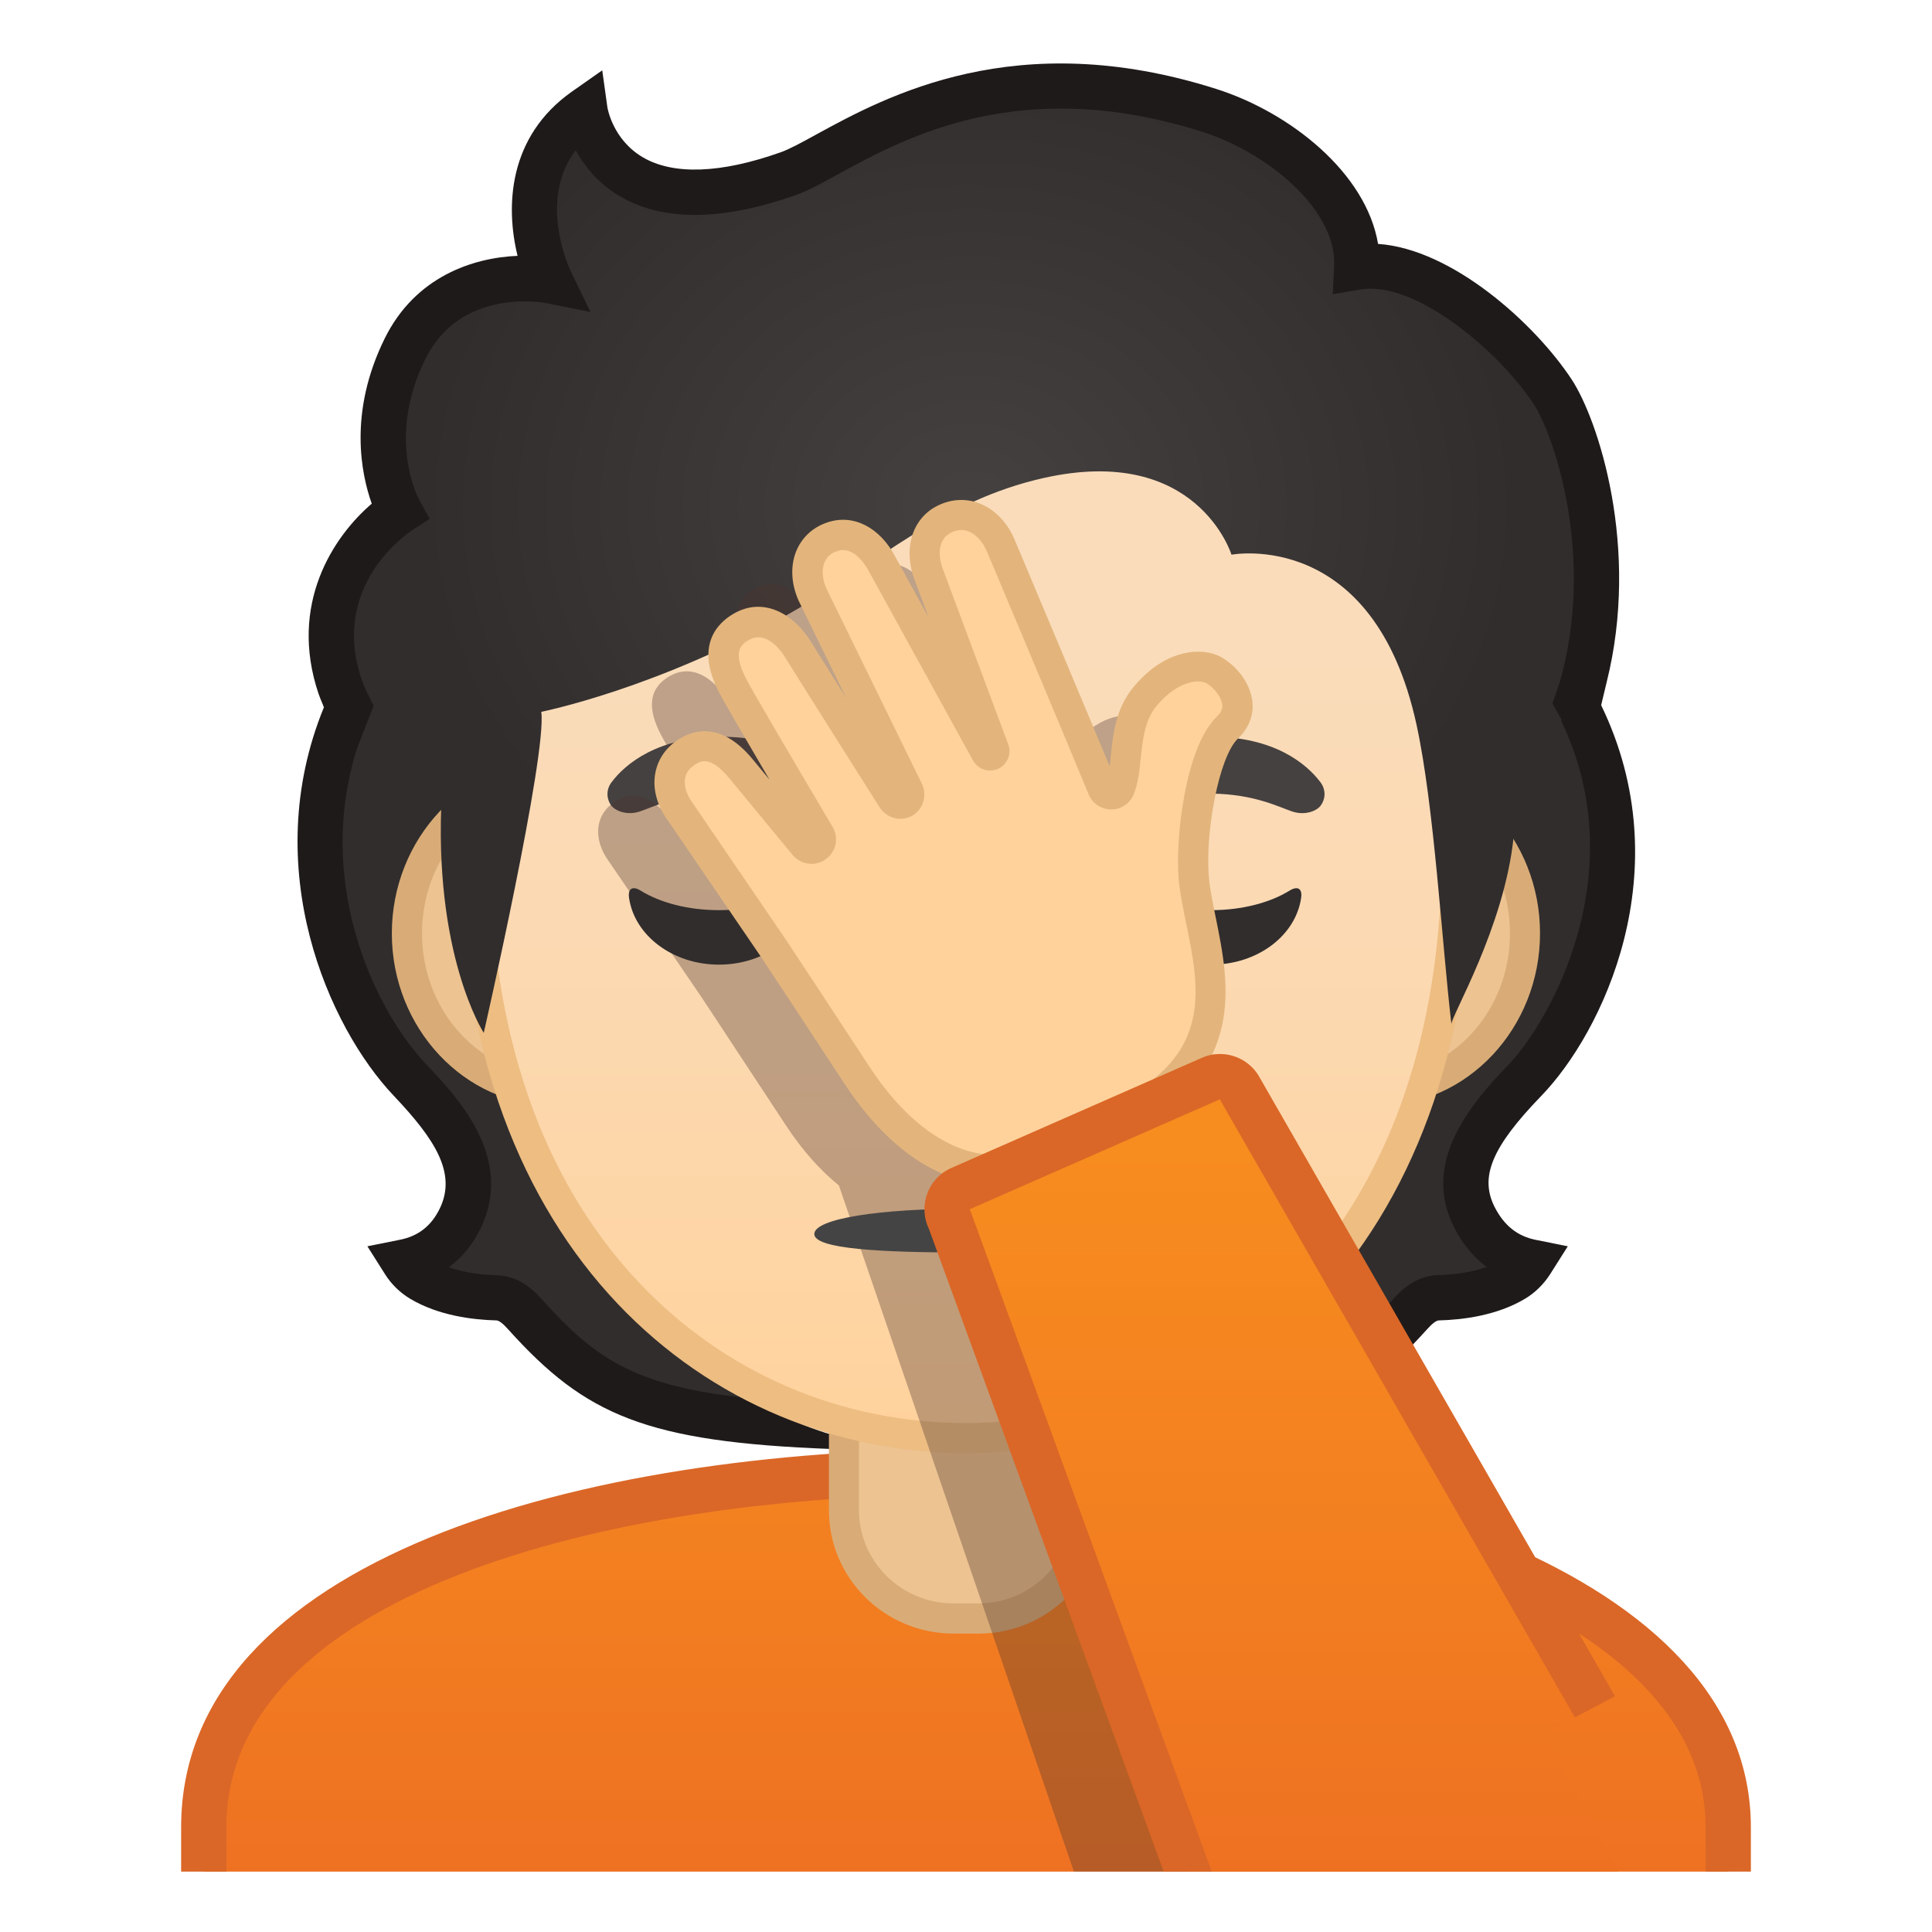 <svg viewBox="0 0 128 128" xmlns="http://www.w3.org/2000/svg" xmlns:xlink="http://www.w3.org/1999/xlink">
  <g id="Layer_3">
    <g>
      <defs>
        <rect id="SVGID_1_" height="120" width="120" x="4" y="4"/>
      </defs>
      <clipPath id="SVGID_2_">
        <use overflow="visible" xlink:href="#SVGID_1_"/>
      </clipPath>
      <g clip-path="url(#SVGID_2_)">
        <g>
          <radialGradient id="SVGID_4_" cx="65.451" cy="44.032" gradientUnits="userSpaceOnUse" r="23.207">
            <stop offset="0" style="stop-color:#454140"/>
            <stop offset="1" style="stop-color:#312D2D"/>
          </radialGradient>
          <path d="M93.38,87.11c0.53-0.58,1.11-1.11,1.91-1.13c1.32-0.03,3.36-0.25,4.97-1.22 c0.47-0.28,0.87-0.67,1.17-1.14c-1.13-0.23-2.68-0.89-3.73-2.93c-1.6-3.1,0.25-5.95,3.32-9.12c3.46-3.57,9.21-15.82,3.1-26.74 c-1.15-0.17-17.81,0.08-22.03,0.08c-5.11,0-12.88,0-17.99,0v49.71C83.86,94.62,87.77,93.33,93.38,87.11z" fill="url(#SVGID_4_)"/>
        </g>
        <g>
          <radialGradient id="SVGID_5_" cx="64.819" cy="45.865" gradientUnits="userSpaceOnUse" r="23.25">
            <stop offset="0" style="stop-color:#454140"/>
            <stop offset="1" style="stop-color:#312D2D"/>
          </radialGradient>
          <path d="M34.82,87.11c-0.53-0.58-1.11-1.11-1.91-1.13c-1.32-0.03-3.36-0.25-4.97-1.22 c-0.47-0.28-0.87-0.67-1.17-1.14c1.13-0.23,2.75-0.86,3.73-2.93c1.6-3.35-0.67-6.33-3.32-9.12c-4.33-4.57-9.21-15.82-3.1-26.74 c1.15-0.17,17.81,0.08,22.03,0.08c5.11,0,12.88,0,17.99,0v49.71C44.34,94.62,40.43,93.33,34.82,87.11z" fill="url(#SVGID_5_)"/>
        </g>
        <path d="M102.88,46.67l0.26,0.5c5.42,10.4-0.55,20.63-3.19,23.36c-2.96,3.05-5.7,6.73-3.58,10.85v0 c0.55,1.07,1.27,1.93,2.13,2.56c-1.18,0.42-2.47,0.52-3.24,0.54c-1.56,0.04-2.56,1.15-2.99,1.63c-3.4,3.77-5.97,5.63-13.09,6.45 c0,0-3.69,1.89-6.24,2.53V96c12.46-0.45,16.47-2.23,21.56-7.88c0.39-0.44,0.65-0.63,0.83-0.64c1.58-0.04,3.84-0.32,5.7-1.43 c0.67-0.4,1.24-0.96,1.67-1.63l1.17-1.85l-2.14-0.43c-1.19-0.24-2.07-0.94-2.69-2.14v0c-1.04-2.01-0.2-4.01,3.07-7.39 c4.05-4.18,9.28-14.94,3.97-25.89c0,0,0-0.02,0.01-0.05H102.88z" fill="#1F1A1A"/>
        <path d="M26.09,72.6c2.71,2.86,4.17,5.1,3.06,7.44c-0.56,1.17-1.43,1.86-2.67,2.1l-2.14,0.43l1.17,1.85 c0.42,0.67,1,1.23,1.67,1.63c1.86,1.11,4.13,1.39,5.7,1.43c0.18,0,0.44,0.2,0.83,0.64c5.07,5.62,9.06,7.42,21.39,7.88v-0.95 c-2.15-0.6-6.08-2.48-6.08-2.48c-7.12-0.82-9.69-2.68-13.09-6.45c-0.43-0.48-1.43-1.59-2.99-1.63 c-0.76-0.02-2.04-0.12-3.21-0.53c0.89-0.65,1.61-1.53,2.13-2.61c2.22-4.67-1.56-8.66-3.59-10.8c-3.84-4.05-8.03-13.55-3.8-23.12 l0.29-0.65l-0.05-0.09h-3.32c0.02,0.06,0.04,0.11,0.07,0.17C17.09,57.53,21.78,68.06,26.09,72.6z" fill="#1F1A1A"/>
      </g>
      <g id="XMLID_143_" clip-path="url(#SVGID_2_)">
        <linearGradient id="SVGID_6_" gradientUnits="userSpaceOnUse" x1="64" x2="64" y1="77.943" y2="130.306">
          <stop offset="0" style="stop-color:#F78C1F"/>
          <stop offset="0.494" style="stop-color:#F37F20"/>
          <stop offset="1" style="stop-color:#ED6D23"/>
        </linearGradient>
        <path d="M13.5,130.5v-9.44c0-16.23,25.36-23.53,50.5-23.56h0.13c25.03,0,50.36,8.09,50.36,23.56v9.44 H13.5z" fill="url(#SVGID_6_)"/>
        <path d="M64.13,99c12.9,0,25.42,2.19,34.36,6c6.62,2.83,14.51,7.91,14.51,16.05V129H15v-7.94 c0-15.2,24.61-22.03,49-22.06L64.13,99 M64.13,96c-0.05,0-0.09,0-0.13,0c-25.49,0.03-52,7.28-52,25.06V132h104v-10.94 C116,104.3,89.74,96,64.13,96L64.13,96z" fill="#DA6727"/>
      </g>
      <g id="XMLID_141_" clip-path="url(#SVGID_2_)">
        <path d="M63.17,107.23c-4,0-7.26-3.22-7.26-7.17v-8.98h16.16v8.98c0,3.96-3.25,7.17-7.26,7.17H63.17z" fill="#EDC391"/>
        <path d="M71.08,92.08v7.98c0,3.4-2.81,6.17-6.26,6.17h-1.65c-3.45,0-6.26-2.77-6.26-6.17v-7.98H64H71.08 M73.08,90.08H64h-9.08v9.98c0,4.51,3.7,8.17,8.26,8.17h1.65c4.56,0,8.26-3.66,8.26-8.17V90.08L73.08,90.08z" fill="#D9AC77"/>
      </g>
      <g clip-path="url(#SVGID_2_)">
        <path d="M36.67,72.26c-5.36,0-9.71-4.67-9.71-10.41c0-5.74,4.36-10.41,9.71-10.41h54.65 c5.36,0,9.71,4.67,9.71,10.41c0,5.74-4.36,10.41-9.71,10.41H36.67z" fill="#EDC391"/>
        <path d="M91.33,52.43c4.8,0,8.71,4.22,8.71,9.41s-3.91,9.41-8.71,9.41h-7.37H44.04h-7.37 c-4.8,0-8.71-4.22-8.71-9.41s3.91-9.41,8.71-9.41h7.37h39.91H91.33 M91.33,50.43h-7.37H44.04h-7.37 c-5.89,0-10.71,5.14-10.71,11.41c0,6.28,4.82,11.41,10.71,11.41h7.37h39.91h7.37c5.89,0,10.71-5.14,10.71-11.41 C102.04,55.57,97.22,50.43,91.33,50.43L91.33,50.43z" fill="#D9AC77"/>
      </g>
      <g clip-path="url(#SVGID_2_)">
        <linearGradient id="SVGID_7_" gradientUnits="userSpaceOnUse" x1="64" x2="64" y1="94.592" y2="12.826">
          <stop offset="0" style="stop-color:#FFD29C"/>
          <stop offset="0.024" style="stop-color:#FFD39E"/>
          <stop offset="0.316" style="stop-color:#FCD8AF"/>
          <stop offset="0.629" style="stop-color:#FADCBA"/>
          <stop offset="1" style="stop-color:#F9DDBD"/>
        </linearGradient>
        <path d="M64,95.27c-15.66,0-32.52-12.14-32.52-38.81c0-12.38,3.56-23.79,10.02-32.13 c6.05-7.8,14.25-12.27,22.5-12.27s16.45,4.47,22.5,12.27c6.46,8.34,10.02,19.75,10.02,32.13c0,12.09-3.51,22.19-10.14,29.21 C80.52,91.86,72.57,95.27,64,95.27z" fill="url(#SVGID_7_)"/>
        <path d="M64,13.07L64,13.07c7.94,0,15.85,4.33,21.71,11.88c6.33,8.16,9.81,19.35,9.81,31.52 c0,11.83-3.41,21.7-9.87,28.52c-5.67,5.99-13.36,9.29-21.65,9.29c-8.29,0-15.98-3.3-21.65-9.29 c-6.46-6.82-9.87-16.69-9.87-28.52c0-12.16,3.49-23.35,9.81-31.52C48.15,17.4,56.06,13.07,64,13.07 M64,11.07L64,11.07 L64,11.07c-17.4,0-33.52,18.61-33.52,45.39c0,26.64,16.61,39.81,33.52,39.81S97.52,83.1,97.52,56.46 C97.52,29.68,81.4,11.07,64,11.07L64,11.07z" fill="#EDBD82"/>
      </g>
      <g clip-path="url(#SVGID_2_)">
        <g>
          <radialGradient id="SVGID_8_" cx="47.752" cy="51.333" gradientUnits="userSpaceOnUse" r="5.6">
            <stop offset="0.09" style="stop-color:#454140"/>
            <stop offset="1" style="stop-color:#454140"/>
          </radialGradient>
          <path d="M54.98,51.82c-0.93-1.23-3.07-3.01-7.23-3.01s-6.31,1.79-7.23,3.01 c-0.41,0.54-0.31,1.17-0.02,1.55c0.26,0.35,1.04,0.68,1.9,0.39c0.86-0.29,2.54-1.16,5.35-1.18c2.81,0.02,4.49,0.89,5.35,1.18 c0.86,0.29,1.64-0.03,1.9-0.39C55.29,52.99,55.39,52.36,54.98,51.82z" fill="url(#SVGID_8_)"/>
          <radialGradient id="SVGID_9_" cx="80.248" cy="51.333" gradientUnits="userSpaceOnUse" r="5.6">
            <stop offset="0.09" style="stop-color:#454140"/>
            <stop offset="1" style="stop-color:#454140"/>
          </radialGradient>
          <path d="M87.48,51.82c-0.93-1.23-3.07-3.01-7.23-3.01c-4.16,0-6.31,1.79-7.23,3.01 c-0.41,0.54-0.31,1.17-0.02,1.55c0.26,0.35,1.04,0.68,1.9,0.39c0.86-0.29,2.54-1.16,5.35-1.18c2.81,0.02,4.49,0.89,5.35,1.18 c0.86,0.29,1.64-0.03,1.9-0.39C87.79,52.99,87.89,52.36,87.48,51.82z" fill="url(#SVGID_9_)"/>
        </g>
      </g>
      <g clip-path="url(#SVGID_2_)">
        <defs>
          <path id="SVGID_10_" d="M64,4.03L64,4.03c-0.01,0-0.01,0-0.02,0s-0.01,0-0.02,0v0C18.53,4.27,27.84,56.17,27.84,56.17 s5.1,8.99,5.1,8.81c-0.03-1.41,0.46-6.89,0.46-6.89l-2.68-2.92c0,0,3.89-25.44,6.79-24.91c4.45,0.81,26.54,2,26.57,2 c7.83,0,14.92-0.36,19.37-1.17c2.9-0.53,9.64,1.7,10.68,4.45c1.33,3.54,3.13,19.71,3.13,19.71l-2.68,2.83 c0,0,0.49,5.51,0.46,6.89c0,0.18,5.1-8.81,5.1-8.81S109.44,4.27,64,4.03z"/>
        </defs>
        <clipPath id="SVGID_11_">
          <use overflow="visible" xlink:href="#SVGID_10_"/>
        </clipPath>
      </g>
      <g clip-path="url(#SVGID_2_)">
        <g>
          <radialGradient id="SVGID_12_" cx="64.326" cy="33.52" gradientTransform="matrix(1 0 0 0.864 0 4.552)" gradientUnits="userSpaceOnUse" r="36.373">
            <stop offset="0" style="stop-color:#454140"/>
            <stop offset="1" style="stop-color:#312D2D"/>
          </radialGradient>
          <path d="M52.25,10.65C39.98,15,38.76,7.3,38.76,7.3c-6.66,3.32-2.28,10.45-2.28,10.45 s-6.75-0.5-9.64,5.34c-3.02,6.11-0.36,10.78-0.36,10.78S19.98,38,22.53,45.5c1.69,4.98,6.75,6.98,6.75,6.98 c-0.62,10.74,2.77,15.95,2.77,15.95s4.21-18.45,3.81-21.27c0,0,7.76-1.54,16.57-6.58c5.95-3.41,10.02-7.41,16.71-8.91 c10.18-2.29,12.45,5.08,12.45,5.08s9.42-1.81,12.26,11.27c1.17,5.38,1.67,14.37,2.31,19.84c-0.06-0.48,3.5-6.4,4.12-12.4 c0.23-2.23,3.61-7.67,4.63-11.72c2.21-8.8-0.69-15.74-2.06-17.81c-2.5-3.79-8.49-9-12.97-8.24c0.23-4.8-3.55-9.25-8.1-10.78 C69.33,2.73,55.91,9.35,52.25,10.65z" fill="url(#SVGID_12_)"/>
        </g>
        <path d="M21.11,45.98c0.08,0.22,0.17,0.45,0.27,0.68l2.28,2.89l1.1-2.79l-0.32-0.63 c-0.21-0.42-0.36-0.77-0.48-1.11c-2.13-6.26,3.11-9.73,3.33-9.88l1.18-0.76l-0.68-1.23c-0.09-0.17-2.21-4.12,0.4-9.38 c2.33-4.71,7.75-3.73,7.98-3.69l2.95,0.59l-1.31-2.71c-0.1-0.22-2.19-4.67,0.33-8.01c0.55,1.01,1.43,2.15,2.84,3 c2.85,1.73,6.8,1.72,11.75-0.03c0.79-0.28,1.68-0.76,2.8-1.38c4.53-2.47,12.11-6.61,24.12-2.81c4.34,1.38,8.92,5.17,8.74,8.89 l-0.09,1.87l1.84-0.31c3.6-0.6,9.1,4.01,11.47,7.59c1.22,1.84,3.98,9.5,1.92,17.71c-0.11,0.45-0.26,0.94-0.46,1.5l-0.22,0.62 l0.04,0.08l1.09,1.9l2.11-1.9c0.05-0.23,0.27-1.14,0.35-1.46c2.24-8.93-0.56-17.42-2.32-20.09c-2.44-3.7-7.91-8.64-12.82-8.97 c-0.79-4.72-5.84-8.72-10.73-10.27C67.32,1.68,58.71,6.38,54.08,8.91c-0.96,0.53-1.79,0.98-2.36,1.18 c-3.97,1.41-7.13,1.52-9.15,0.32c-1.97-1.17-2.32-3.23-2.33-3.31L39.9,4.66l-2.01,1.41c-4.24,2.99-4.4,7.63-3.6,10.88 c-2.93,0.12-6.77,1.36-8.8,5.47c-2.42,4.9-1.56,8.99-0.86,10.95C22.11,35.52,19.09,40.02,21.11,45.98z" fill="#1F1A1A"/>
      </g>
      <g id="XMLID_170_" clip-path="url(#SVGID_2_)">
        <linearGradient id="SVGID_13_" gradientUnits="userSpaceOnUse" x1="71.5" x2="71.5" y1="149.5" y2="182.5">
          <stop offset="0" style="stop-color:#651FFF"/>
          <stop offset="0.705" style="stop-color:#5914F2"/>
          <stop offset="1" style="stop-color:#530EEB"/>
        </linearGradient>
        <path d="M21,182.5v-9.51c0-17.29,27.21-23.46,50.5-23.49h0.14c13.39,0,25.82,2.15,35.01,6.05 c7,2.98,15.35,8.42,15.35,17.44v9.51H21z" fill="url(#SVGID_13_)"/>
        <path d="M71.64,151c24.28,0,48.86,7.55,48.86,21.99V181h-98v-8.01c0-6.95,4.88-12.47,14.52-16.42 c8.75-3.58,20.99-5.56,34.49-5.57L71.64,151 M71.64,148c-0.05,0-0.09,0-0.14,0c-25.65,0.03-52,7.1-52,24.99V184h104v-11.01 C123.5,156.13,97.4,148,71.64,148L71.64,148z" fill="#4A00ED"/>
      </g>
      <path clip-path="url(#SVGID_2_)" d="M82.02,128l-17.8-48.34c1.99-0.87,4.4-2.02,5.39-2.49 c8.83-4.24,5.13-11.17,4.73-15.77c-0.25-2.83,0.56-8.35,2.23-9.95c1.66-1.59-0.19-3.56-1.1-3.9c-1.08-0.41-2.83-0.01-4.37,1.86 s-1.01,4.46-1.65,6.08c-0.21,0.52-0.94,0.52-1.15,0c-1.4-3.44-6.7-16.01-6.7-16.01c-0.69-1.71-2.29-2.66-3.87-1.79 c-1.26,0.69-1.48,2.26-0.91,3.69l4.29,11.51c0.06,0.15,0,0.32-0.13,0.38l-0.01,0c-0.14,0.07-0.32,0.01-0.4-0.14l-6.88-12.5 c-0.71-1.36-1.94-2.27-3.3-1.81c-1.69,0.57-2.06,2.41-1.21,4.05l6.22,12.72c0.16,0.31,0.07,0.67-0.21,0.84c0,0-0.01,0-0.01,0.01 c-0.28,0.17-0.66,0.06-0.84-0.25c0,0-5.46-8.63-6.22-9.89c-0.77-1.26-2.22-2.41-3.78-1.49c-1.56,0.92-1.31,2.41-0.55,3.87 c0.65,1.24,4.61,7.94,5.76,9.87c0.17,0.29,0.08,0.66-0.2,0.84c-0.27,0.17-0.61,0.11-0.81-0.13l-4.17-5.05 c-1.04-1.25-2.17-1.91-3.43-1.22c-1.56,0.86-1.69,2.59-0.6,4.08l6.2,9.09c0,0,3.87,5.87,5.47,8.31c1.2,1.84,2.42,3.14,3.57,4.07 L72.52,128H82.02z" fill="#4E342E" opacity="0.35"/>
      <g clip-path="url(#SVGID_2_)">
        <path d="M67.81,68.05c-0.1-0.04-0.21-0.07-0.32-0.08h-6.99c-0.11,0.01-0.21,0.04-0.32,0.08 c-0.63,0.26-0.98,0.91-0.68,1.61c0.3,0.7,1.69,2.66,4.49,2.66c2.8,0,4.19-1.96,4.49-2.66C68.79,68.97,68.45,68.31,67.81,68.05z" fill="#E59600"/>
        <g>
          <path d="M47.63,60.3c-2.06,0-3.9-0.5-5.18-1.29c-0.55-0.34-0.87-0.14-0.77,0.5c0.37,2.48,2.9,4.4,5.95,4.4 c3.06,0,5.58-1.92,5.95-4.4c0.1-0.64-0.22-0.84-0.77-0.5C51.53,59.8,49.69,60.3,47.63,60.3z" fill="#312D2D"/>
          <path d="M80.25,60.3c-2.06,0-3.9-0.5-5.18-1.29c-0.55-0.34-0.87-0.14-0.77,0.5c0.37,2.48,2.9,4.4,5.95,4.4 c3.06,0,5.58-1.92,5.95-4.4c0.1-0.64-0.22-0.84-0.77-0.5C84.15,59.8,82.3,60.3,80.25,60.3z" fill="#312D2D"/>
        </g>
        <path id="XMLID_4_" d="M73.85,81.76c0,1.01-4.46,1.22-9.95,1.22s-9.95-0.23-9.95-1.22 c0-1.04,4.46-1.68,9.95-1.68S73.85,80.7,73.85,81.76z" fill="#444444"/>
      </g>
      <g clip-path="url(#SVGID_2_)">
        <g>
          <path d="M80.21,44.3c-1.08-0.41-2.83-0.01-4.37,1.86c-1.54,1.87-1.01,4.46-1.65,6.08 c-0.21,0.52-0.94,0.52-1.15,0c-1.4-3.44-6.7-16.01-6.7-16.01c-0.69-1.71-2.29-2.66-3.87-1.79c-1.26,0.69-1.48,2.26-0.91,3.69 l4.29,11.51c0.06,0.15,0,0.32-0.13,0.38l-0.01,0c-0.14,0.07-0.32,0.01-0.4-0.14l-6.88-12.5c-0.71-1.36-1.94-2.27-3.3-1.81 c-1.69,0.57-2.06,2.41-1.21,4.05l6.22,12.72c0.16,0.31,0.07,0.67-0.21,0.84c0,0-0.01,0-0.01,0.01 c-0.28,0.17-0.66,0.06-0.84-0.25c0,0-5.46-8.63-6.22-9.89c-0.77-1.26-2.22-2.41-3.78-1.49s-1.31,2.41-0.55,3.87 c0.65,1.24,4.61,7.94,5.76,9.87c0.17,0.29,0.08,0.66-0.2,0.84v0c-0.27,0.17-0.61,0.11-0.81-0.13l-4.17-5.05 c-1.04-1.25-2.17-1.91-3.43-1.22c-1.56,0.86-1.69,2.59-0.6,4.08l6.2,9.09c0,0,3.87,5.87,5.47,8.31 c4.19,6.42,8.65,6.46,9.52,6.26c1.3-0.29,6.52-2.78,8.09-3.54c8.83-4.24,5.13-11.17,4.73-15.77c-0.25-2.83,0.56-8.35,2.23-9.95 S81.13,44.64,80.21,44.3z" fill="#FFD29C"/>
          <path d="M65.7,78.49c-1.69,0-5.83-0.69-9.79-6.75c-1.59-2.44-5.46-8.31-5.47-8.31l-6.19-9.07 c-0.75-1.02-1.05-2.19-0.81-3.26c0.21-0.95,0.83-1.75,1.75-2.25c1.09-0.6,2.79-0.83,4.68,1.46l1.11,1.34 c-1.5-2.55-2.96-5.05-3.34-5.78c-1.61-3.09-0.11-4.58,0.93-5.19c2.04-1.21,4.06,0.05,5.15,1.83c0.29,0.47,1.26,2.02,2.35,3.75 l-3.04-6.22c-0.6-1.16-0.71-2.46-0.28-3.52c0.37-0.91,1.1-1.59,2.07-1.91c1.71-0.58,3.48,0.32,4.51,2.3l2.2,4.01l-0.91-2.44 c-0.8-2-0.24-4.03,1.37-4.91c0.9-0.49,1.9-0.58,2.82-0.25c1.07,0.38,1.97,1.31,2.46,2.55c0.04,0.1,4.42,10.49,6.25,14.9 c0.03-0.24,0.06-0.49,0.08-0.75c0.14-1.37,0.32-3.08,1.48-4.48c1.96-2.38,4.18-2.65,5.49-2.16c0,0,0,0,0,0 c0.8,0.3,2.06,1.37,2.36,2.82c0.21,1-0.12,1.98-0.92,2.74c-1.27,1.22-2.17,6.26-1.92,9.14c0.07,0.82,0.26,1.75,0.46,2.73 c0.88,4.33,2.1,10.25-5.76,14.02c-3.12,1.5-7.08,3.34-8.3,3.61C66.47,78.43,66.19,78.49,65.7,78.49z M46.68,50.43 c-0.24,0-0.4,0.09-0.52,0.16c-0.42,0.23-0.68,0.55-0.76,0.93c-0.11,0.5,0.07,1.11,0.49,1.68l6.22,9.12 c0.01,0.01,3.89,5.89,5.48,8.33c4.21,6.45,8.42,5.84,8.46,5.83c0.78-0.18,3.73-1.47,7.88-3.46c6.45-3.09,5.54-7.53,4.66-11.82 c-0.21-1.04-0.42-2.03-0.5-2.96c-0.23-2.68,0.43-8.74,2.53-10.76c0.39-0.37,0.39-0.67,0.34-0.9c-0.13-0.62-0.8-1.23-1.1-1.35 c-0.73-0.27-2.05,0.1-3.25,1.56c-0.77,0.94-0.9,2.2-1.03,3.42c-0.09,0.86-0.17,1.66-0.46,2.4c-0.24,0.61-0.83,1.02-1.49,1.02 c0,0-0.01,0-0.01,0c-0.66,0-1.25-0.4-1.5-1.01c-1.39-3.39-6.64-15.87-6.7-16c-0.29-0.72-0.76-1.24-1.29-1.43 c-0.38-0.14-0.78-0.09-1.18,0.13c-0.82,0.45-0.82,1.55-0.46,2.44l4.3,11.53c0.25,0.61-0.03,1.34-0.63,1.63 c-0.64,0.31-1.39,0.05-1.72-0.58l-6.87-12.48c-0.16-0.31-0.97-1.73-2.1-1.35c-0.42,0.14-0.71,0.4-0.85,0.77 c-0.21,0.52-0.13,1.21,0.21,1.87l6.23,12.74c0.39,0.76,0.13,1.71-0.6,2.14c-0.77,0.45-1.76,0.18-2.22-0.6 c-0.21-0.33-5.45-8.62-6.22-9.87c-0.19-0.32-1.22-1.86-2.42-1.15c-0.43,0.25-1.14,0.68-0.17,2.55c0.42,0.81,2.46,4.3,5.73,9.82 c0.45,0.76,0.22,1.72-0.53,2.2c-0.69,0.44-1.6,0.29-2.12-0.34l-4.17-5.05C47.58,50.66,47.05,50.43,46.68,50.43z M59.26,52.77 c0,0,0,0.01,0.01,0.01L59.26,52.77z M59.93,52.37c0,0.01,0.01,0.01,0.01,0.01C59.93,52.37,59.93,52.37,59.93,52.37z M64.9,49.97c0,0.01,0.01,0.02,0.01,0.03L64.9,49.97z M66.17,49.36l0.01,0.02C66.18,49.38,66.18,49.37,66.17,49.36z" fill="#E3B57C"/>
        </g>
      </g>
      <g clip-path="url(#SVGID_2_)">
        <defs>
          <path id="SVGID_14_" d="M109.36,128H78.56L61.54,81.41c-0.73-1.53-0.05-3.36,1.5-4.04l16.58-7.29 c1.44-0.64,3.13-0.05,3.86,1.35l23.52,40.95l-4.7,2.48L109.36,128z"/>
        </defs>
        <clipPath id="SVGID_15_">
          <use overflow="visible" xlink:href="#SVGID_14_"/>
        </clipPath>
        <g clip-path="url(#SVGID_15_)">
          <linearGradient id="SVGID_16_" gradientUnits="userSpaceOnUse" x1="88.059" x2="88.059" y1="75.914" y2="130.093">
            <stop offset="0" style="stop-color:#F78C1F"/>
            <stop offset="0.494" style="stop-color:#F37F20"/>
            <stop offset="1" style="stop-color:#ED6D23"/>
          </linearGradient>
          <path d="M79.6,126.5L62.95,80.9c-0.02-0.04-0.04-0.09-0.06-0.13c-0.18-0.37-0.2-0.79-0.05-1.17 s0.43-0.69,0.8-0.85l16.58-7.29c0.19-0.08,0.4-0.13,0.6-0.13c0.56,0,1.07,0.31,1.33,0.8l31.22,54.37H79.6z" fill="url(#SVGID_16_)"/>
          <path d="M80.83,72.82L80.83,72.82L80.83,72.82 M80.82,72.83c0.02,0.03,0.03,0.06,0.05,0.1L110.78,125H80.65 l-16.3-44.62c-0.03-0.09-0.07-0.18-0.11-0.26L80.82,72.83 M80.82,69.83c-0.4,0-0.82,0.08-1.21,0.26l-16.58,7.29 c-1.55,0.68-2.23,2.51-1.5,4.04L78.56,128h37.41L83.48,71.43C82.94,70.41,81.9,69.83,80.82,69.83L80.82,69.83z" fill="#DA6727"/>
        </g>
      </g>
    </g>
  </g>
</svg>